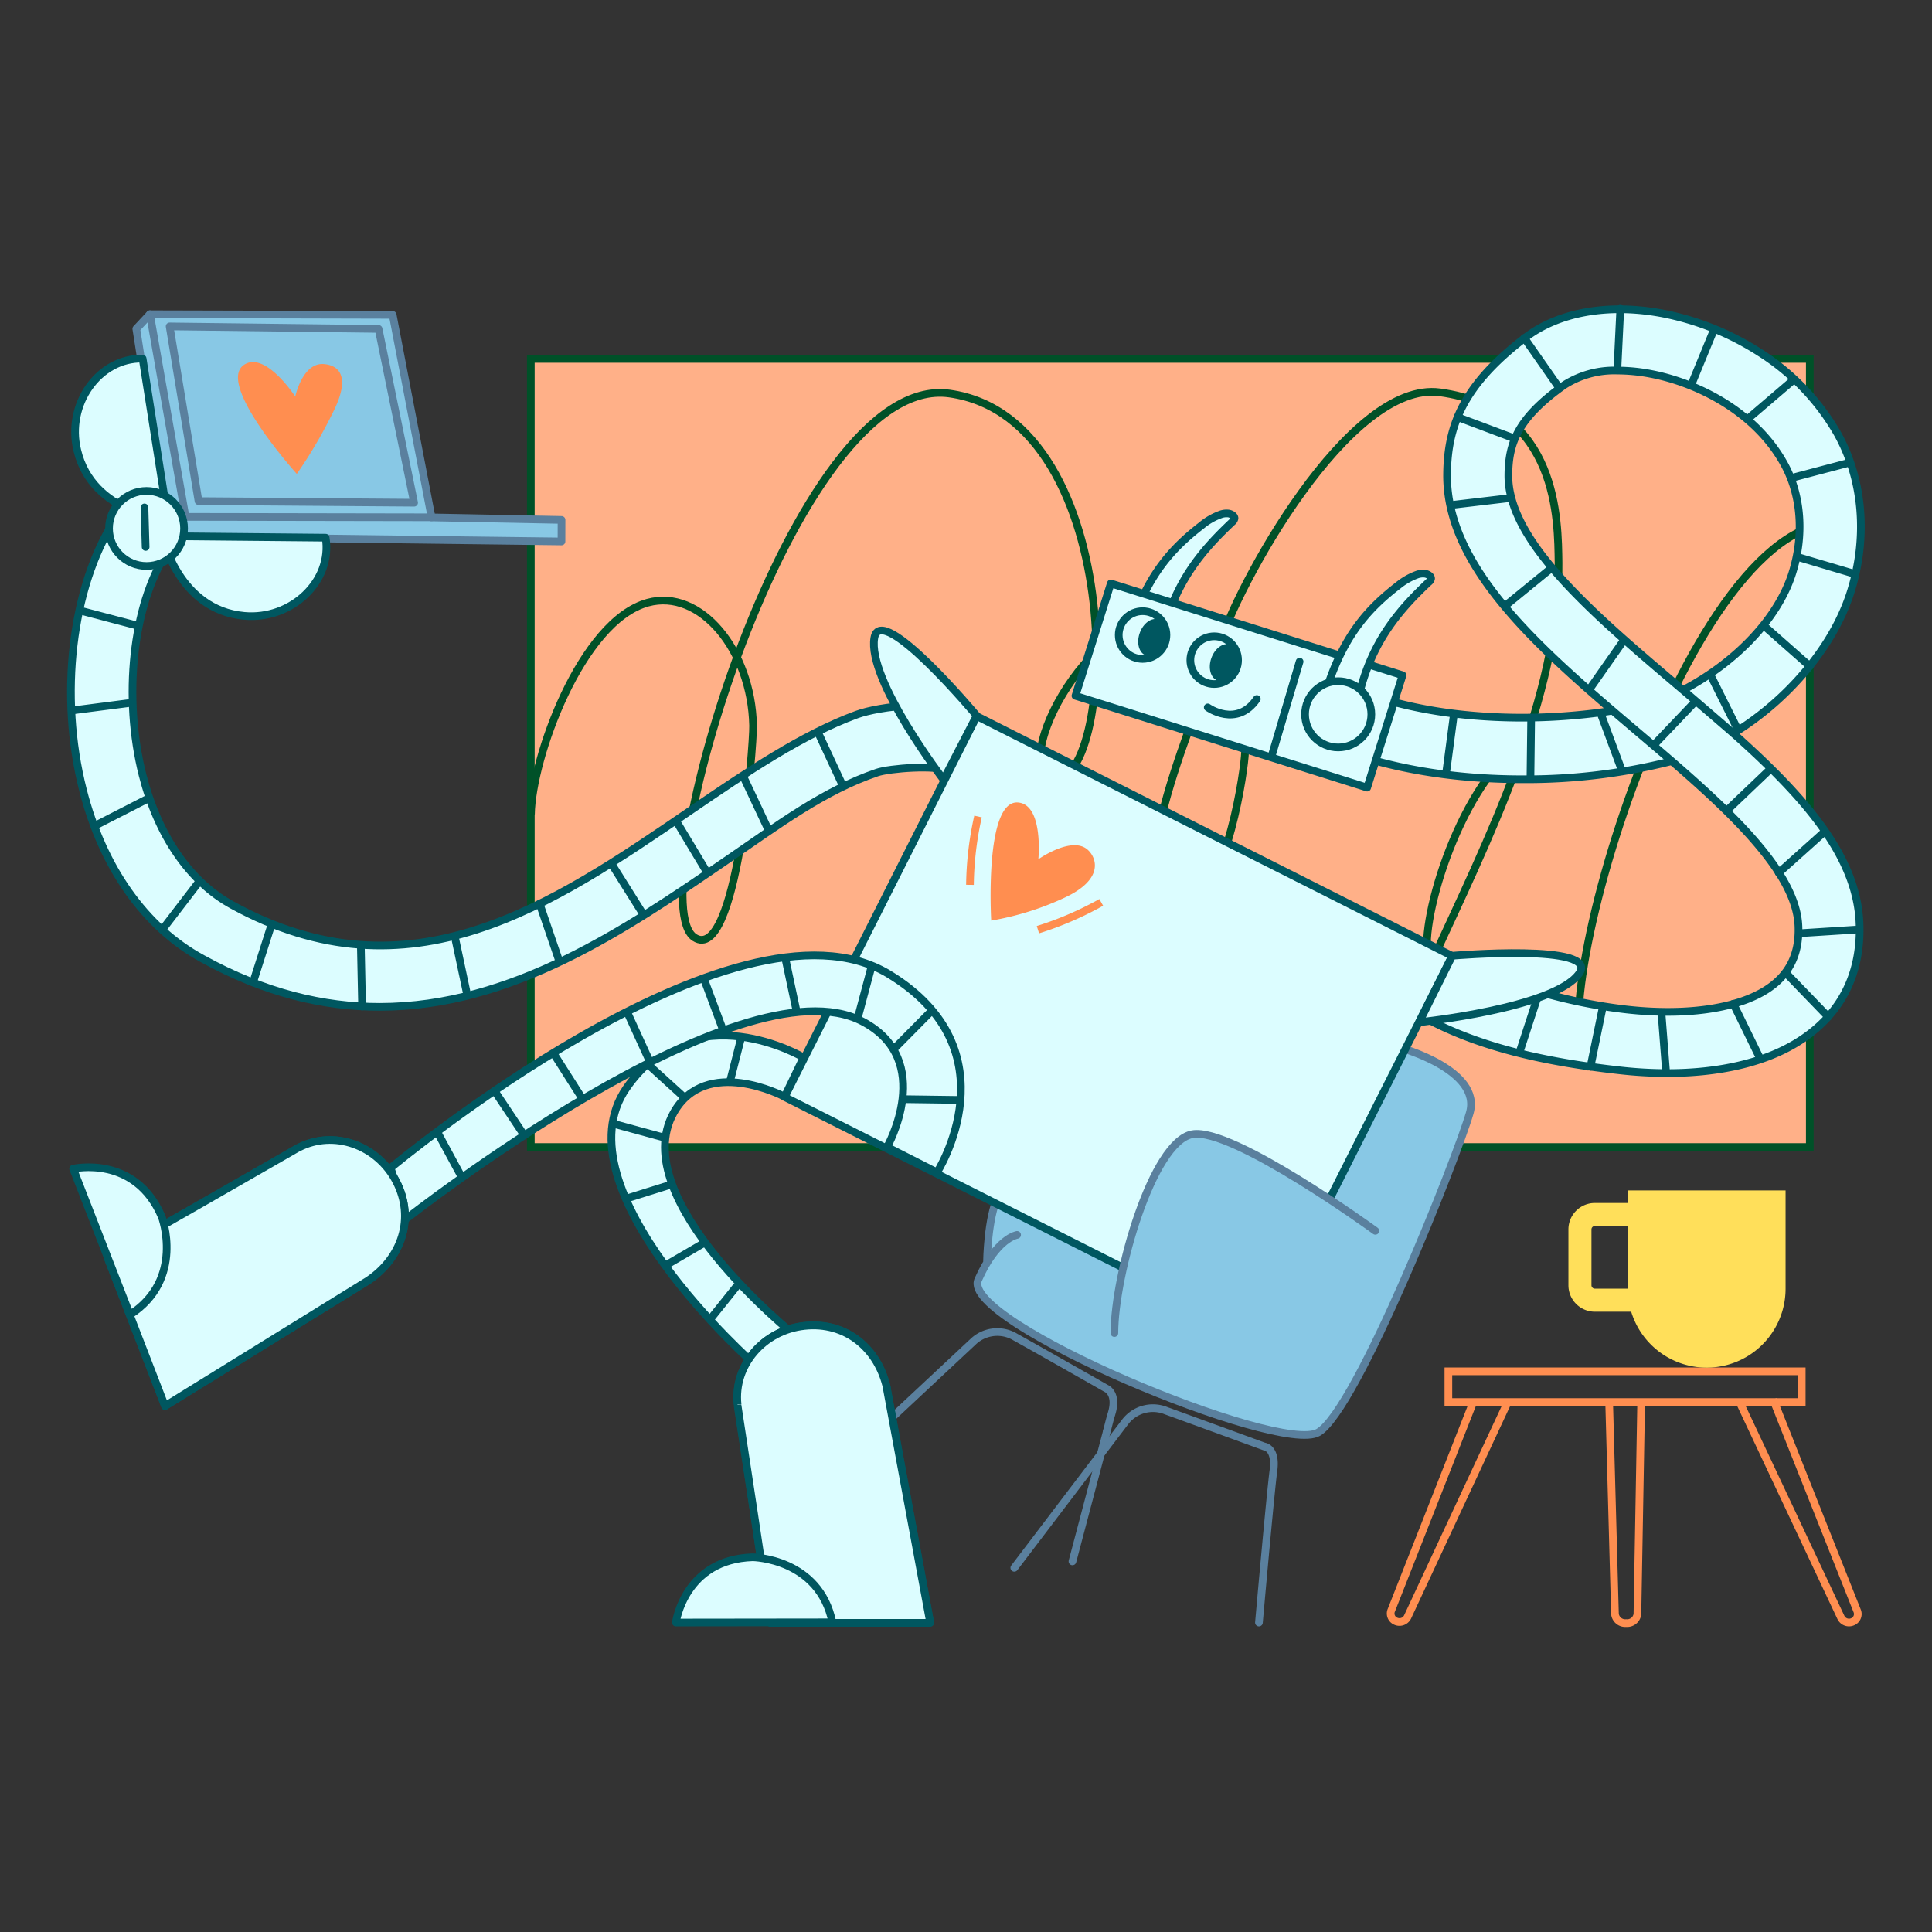 <svg xmlns="http://www.w3.org/2000/svg" viewBox="0 0 400 400"><rect x="0" y="0" width="400" height="400" fill="#333333" stroke="none"/><defs><style>.cls-1,.cls-10,.cls-14,.cls-4,.cls-5,.cls-8,.cls-9{fill:none;}.cls-1{stroke:#ff8e50;}.cls-1,.cls-10,.cls-2,.cls-3,.cls-4,.cls-5,.cls-9{stroke-miterlimit:10;}.cls-1,.cls-10,.cls-14,.cls-2,.cls-3,.cls-5,.cls-6,.cls-7,.cls-8,.cls-9{stroke-width:1.59px;}.cls-2{fill:#ffb088;}.cls-2,.cls-5{stroke:#005128;}.cls-3{fill:#ffdf5a;}.cls-3,.cls-4{stroke:#ffdf5a;}.cls-4{stroke-width:4.77px;}.cls-13,.cls-6{fill:#88c8e5;}.cls-6,.cls-8{stroke:#5a809e;}.cls-10,.cls-14,.cls-6,.cls-8{stroke-linecap:round;}.cls-14,.cls-6,.cls-7,.cls-8{stroke-linejoin:round;}.cls-7{fill:#dcfdff;}.cls-10,.cls-14,.cls-7,.cls-9{stroke:#005760;}.cls-11{fill:#ff8e50;}.cls-12{fill:#005760;}</style></defs><title>Circuit6bGrowwwKit</title><g id="Layer_1" data-name="Layer 1"><path class="cls-1" d="M339.79,290.17l-.78,44a2.13,2.13,0,0,1-2.32,1.87h0a2.14,2.14,0,0,1-2.33-1.87l-1.21-44.12"/><path class="cls-1" d="M360.07,290.09l21.07,44.78a1.86,1.86,0,0,0,2.4.91h0a1.73,1.73,0,0,0,.95-2.31l-17.37-43.72"/><path class="cls-1" d="M312.2,290.21l-20.77,44.55a1.86,1.86,0,0,1-2.41.91h0a1.73,1.73,0,0,1-.95-2.31l17.11-43.46"/><rect class="cls-2" x="109.9" y="74.31" width="264.8" height="163.17"/><rect class="cls-1" x="299.87" y="283.92" width="73.16" height="6.36"/><path class="cls-3" d="M368.89,266.82a15.54,15.54,0,1,1-31.08,0V247.26h31.08v19.56Z"/><path class="cls-4" d="M339.11,251.45h-8.93a3.09,3.09,0,0,0-3.07,3.11v11.52a3.09,3.09,0,0,0,3.07,3.11H340.7"/><path class="cls-5" d="M296.36,199.31c11.27-24.55,26.69-55.06,26.32-82.8-.12-8.57.07-31.9-24.54-35.27-18.87-2.58-42.15,40.25-45.91,52.93-3.56,12-21.88,51.32-8.19,53.86,9.14-.07,13.21-25.87,13.67-31.35.8-9.58-2.31-22.5-12.57-27.34-16.14-7.61-36.09,26.93-27.87,32.14,14.3,3.34,16.87-74.72-20.69-80-32.4-4.55-64.51,105.14-52.78,112.63,8.75,5.59,12.21-39.79,12.12-43.89-.35-15.63-10.92-28.44-21.8-25.45-13.85,3.8-24,32.22-24.19,43.84"/><path class="cls-5" d="M319.58,151.66c-13.83,3.81-24,32.22-24.16,43.84"/><path class="cls-5" d="M382,108.37C349.6,103.83,317.54,213.51,329.24,221"/><path class="cls-6" d="M204.35,261.22s.1-9.08,2.29-13.52l53.47,28.19,29.74-59s17,4.62,14.45,13.52-23.33,61.5-31.38,66.16-74.22-22.9-70.4-31.59,8.06-9.31,8.06-9.31"/><path class="cls-7" d="M315.12,161.34c-12.2,0-25-1.67-36.54-5.76l4.26-12c20.44,7.26,46.43,5.69,61.93,1.17L348.33,157A122.14,122.14,0,0,1,315.12,161.34Z"/><polygon class="cls-7" points="255.48 262.19 247.06 269.8 162.45 227.12 202.23 148.27 300.68 197.93 265.92 266.83 255.48 262.19"/><path class="cls-7" d="M162.31,227s-16.12-8.5-22.82,3.35c-10.15,18,25.23,46.23,25.23,46.23l-8.38,6s-41.27-36.35-26.61-57.36c13.86-19.86,36.63-6.29,36.63-6.29l-3.91,8.12"/><path class="cls-7" d="M184,201.66c26.18,15.86,10,41.07,10,41.07l-10.34-5.25s10.2-18-5.09-26c-25.49-13.36-94.41,40.82-94.41,40.82l-3.28-10.5S152.1,182.35,184,201.66Z"/><path class="cls-7" d="M348.62,142.78c11.21-5.93,19.53-15,22.42-24,2.56-8,1.93-16.34-1.73-22.87-6.15-11-18.29-16.76-27.6-18.52a37.08,37.08,0,0,0-6.85-.67,19.19,19.19,0,0,0-11,3c-10,7.06-11.52,12.44-11.57,18.64-.12,13.72,17.64,28.78,34.8,43.36,3.63,3.07,11.65,10,11.65,10C373,164.42,384.52,177,385,191.29c.38,10.65-4.1,19.15-13,24.58-6.75,4.14-16.06,6.3-26.81,6.3a88.12,88.12,0,0,1-9.95-.58c-14-1.57-28.64-4.42-40.78-11.17L300.75,198c10.55,5.87,23.81,9.6,36,11,12,1.35,22.43-.08,28.69-3.92,4.86-3,7.12-7.32,6.91-13.28-.45-12.38-17.23-26.62-33.46-40.39-19.4-16.47-39.46-33.5-39.29-53.17.08-10.07,3.3-18.52,16.23-28.37,6.68-5.09,16.8-7.14,28.27-5A57.34,57.34,0,0,1,364.38,73a48.3,48.3,0,0,1,16,16.69c5.38,9.59,6.38,21.61,2.74,33S370,145,359,151.76"/><path class="cls-7" d="M78.58,208.46c-11.56,0-23.78-2.86-36.71-10C30,192,21.25,179.57,17.18,163.58c-5-19.54-2.34-42,6.55-55.89l10.72,6.86c-7,10.93-9,29.8-4.94,45.89C32.7,173,39.27,182.53,48,187.34c36.83,20.27,66.36,0,94.91-19.5,12-8.2,23.33-15.81,34.45-19.89,4.63-1.7,17.46-3.43,24.76.35l-5.85,11.3c-2.42-1.25-12.05-.55-14.69.35-11,3.74-20.22,10.67-31.48,18.39C129.86,192.2,106.11,208.46,78.58,208.46Z"/><polyline class="cls-6" points="89.3 107.12 116.26 107.64 116.25 112.1 34.95 111.09 28.22 68.08 31.04 65.06"/><polygon class="cls-6" points="31.04 65.06 38.41 107.01 89.35 107.1 81.3 65.19 31.04 65.06"/><polygon class="cls-6" points="35.12 67.58 41.1 103.75 85.74 104.08 78.38 68.1 35.12 67.58"/><path class="cls-6" d="M230.72,276c0-12.08,7.84-39.63,16.13-41.17s37.9,20,37.9,20"/><path class="cls-8" d="M210,324.6l22.9-30.14a7.23,7.23,0,0,1,8.48-2.4c5.52,2,20.36,7.42,20.36,7.42s2.55.22,1.91,5-3,31.45-3,31.45"/><path class="cls-8" d="M229.18,296.27c-2.44,9.19-7.14,27-7.14,27"/><path class="cls-8" d="M184.73,293.44l16.71-15.62a7.24,7.24,0,0,1,8.76-1c5.12,2.84,18.86,10.66,18.86,10.66s2.39,1,1.06,5.27c-.32,1.05-.43,1.52-.94,3.5"/><path class="cls-7" d="M33.63,111s3.25,15.27,16.94,16.51c9.77.89,18.32-7.21,16.85-16.19Z"/><path class="cls-7" d="M34.78,107.57S19.2,106.61,16,93.25c-2.32-9.53,4.43-19.17,13.53-19Z"/><circle class="cls-7" cx="30.34" cy="109.41" r="7.77"/><path class="cls-7" d="M202.21,148.17s-19.9-23.81-21.19-16.09c-1.46,8.73,14.34,29.34,14.34,29.34Z"/><path class="cls-7" d="M300.67,197.88s30.83-2.65,26.25,3.7c-5.18,7.18-33.09,10.06-33.09,10.06Z"/><g id="_Group_" data-name="&lt;Group&gt;"><path class="cls-7" d="M22.21,260.19l11.95,30.92L76,265.29l.13-.08c7.07-4.7,9.84-13,5.9-20.58s-13-10.77-20.18-7v0C61.16,238,23.09,259.86,22.21,260.19Z"/><path class="cls-7" d="M61.85,237.59c7.21-3.73,16.24-.58,20.18,7s1.17,15.88-5.9,20.58l-.13.08L34.16,291.11,22.21,260.19c.88-.33,38.95-22.23,39.63-22.62h0"/></g><path class="cls-7" d="M26.91,272.2c11.39-7.34,6.6-20.23,6.6-20.23-5.51-13-18.37-10-18.37-10Z"/><g id="_Group_2" data-name="&lt;Group&gt;"><path class="cls-7" d="M159.45,335.92l33.14,0-8.93-48.34,0-.16c-1.82-8.29-8.53-13.85-17.06-12.94s-14.73,8.2-13.86,16.27h0C152.79,291.47,159.46,335,159.45,335.92Z"/><path class="cls-7" d="M152.71,290.79c-.87-8.07,5.34-15.35,13.86-16.27s15.24,4.65,17.06,12.94l0,.16L192.59,336l-33.14,0c0-.95-6.66-44.45-6.76-45.13h0"/></g><path class="cls-7" d="M172.34,335.89c-2.72-13.28-16.47-13.48-16.47-13.48-14.16.42-15.94,13.52-15.94,13.52Z"/><line class="cls-9" x1="186.83" y1="227.57" x2="198.65" y2="227.73"/><line class="cls-9" x1="184.89" y1="217.37" x2="192.76" y2="209.41"/><line class="cls-9" x1="180.44" y1="200.11" x2="177.57" y2="210.84"/><line class="cls-9" x1="164.93" y1="209.41" x2="162.55" y2="198.2"/><line class="cls-9" x1="145.77" y1="202.73" x2="149.66" y2="213.15"/><line class="cls-9" x1="129.86" y1="209.57" x2="134.48" y2="219.67"/><line class="cls-9" x1="114.6" y1="218.08" x2="120.56" y2="227.46"/><line class="cls-9" x1="102.35" y1="225.79" x2="108.24" y2="234.62"/><line class="cls-9" x1="90.5" y1="234.3" x2="95.75" y2="244"/><line class="cls-7" x1="146.88" y1="273.35" x2="152.61" y2="266.19"/><line class="cls-7" x1="146.01" y1="257.2" x2="137.42" y2="262.21"/><line class="cls-7" x1="138.85" y1="245.28" x2="129.71" y2="248.14"/><line class="cls-7" x1="137.66" y1="235.57" x2="126.6" y2="232.55"/><line class="cls-7" x1="141.79" y1="227.31" x2="134" y2="220.23"/><line class="cls-7" x1="151.18" y1="223.73" x2="153.56" y2="214.42"/><line class="cls-10" x1="29.91" y1="105.05" x2="30.15" y2="113.24"/><line class="cls-10" x1="16.64" y1="126.42" x2="28.57" y2="129.56"/><line class="cls-10" x1="27.15" y1="145.51" x2="14.86" y2="147.1"/><line class="cls-10" x1="20" y1="170.79" x2="30.55" y2="165.39"/><line class="cls-10" x1="41.04" y1="182.78" x2="33.73" y2="192.32"/><line class="cls-10" x1="56.26" y1="191.26" x2="52.39" y2="203.4"/><line class="cls-10" x1="74.71" y1="195.87" x2="74.97" y2="208.38"/><line class="cls-10" x1="94.16" y1="193.91" x2="96.71" y2="205.89"/><line class="cls-10" x1="111.73" y1="187.15" x2="115.71" y2="198.76"/><line class="cls-10" x1="126.68" y1="178.96" x2="133.12" y2="189.22"/><line class="cls-10" x1="140.04" y1="170.05" x2="146.25" y2="180.39"/><line class="cls-10" x1="153.93" y1="160.85" x2="158.97" y2="171.56"/><line class="cls-10" x1="169.36" y1="151.63" x2="174.47" y2="162.63"/><line class="cls-10" x1="314.66" y1="217.68" x2="318.16" y2="206.95"/><line class="cls-10" x1="329.29" y1="220.86" x2="331.76" y2="208.86"/><line class="cls-10" x1="344.01" y1="209.97" x2="344.96" y2="222.14"/><line class="cls-10" x1="358.87" y1="207.82" x2="364.36" y2="219.04"/><line class="cls-10" x1="369.77" y1="201.46" x2="378.52" y2="210.53"/><line class="cls-10" x1="373.03" y1="193.19" x2="384.16" y2="192.48"/><line class="cls-10" x1="368.26" y1="180.71" x2="377.4" y2="172.52"/><line class="cls-10" x1="366.27" y1="159.48" x2="357.68" y2="167.67"/><line class="cls-10" x1="342.89" y1="153.75" x2="350.84" y2="145.4"/><line class="cls-10" x1="329.27" y1="142.43" x2="336.11" y2="132.68"/><line class="cls-10" x1="311.72" y1="125.36" x2="321.06" y2="117.73"/><line class="cls-10" x1="300.69" y1="104.53" x2="312.36" y2="103.15"/><line class="cls-10" x1="301.75" y1="86.35" x2="313.47" y2="90.75"/><line class="cls-10" x1="322.8" y1="80.3" x2="315.59" y2="69.97"/><line class="cls-10" x1="334.86" y1="76.48" x2="335.47" y2="63.92"/><line class="cls-10" x1="350.1" y1="79.83" x2="354.87" y2="68.22"/><line class="cls-10" x1="361.82" y1="86.77" x2="371.31" y2="78.66"/><line class="cls-10" x1="370.88" y1="98.96" x2="382.54" y2="95.89"/><line class="cls-10" x1="372.26" y1="115.34" x2="383.71" y2="118.74"/><line class="cls-10" x1="365.26" y1="129.6" x2="374.7" y2="137.93"/><line class="cls-10" x1="354.08" y1="139.62" x2="359.59" y2="150.65"/><line class="cls-10" x1="335.84" y1="159.66" x2="331.39" y2="147.68"/><line class="cls-10" x1="317.01" y1="148.82" x2="316.86" y2="161.25"/><line class="cls-10" x1="299.37" y1="160.3" x2="300.99" y2="148.07"/><path class="cls-11" d="M61.45,98.12S44.62,79.46,50.53,75.53c4.42-2.93,10.6,6.58,10.6,6.58s1.49-7.11,5.94-6.73c2.46.2,5.94,1.85,1.91,9.91A97.2,97.2,0,0,1,61.45,98.12Z"/><path class="cls-11" d="M205.22,190.6s-1.48-25.08,5.58-24.45c5.28.47,4.18,11.75,4.18,11.75s7.06-5,10.31-1.88c1.79,1.7,3.25,6.08-4.93,9.86A59.46,59.46,0,0,1,205.22,190.6Z"/><path class="cls-7" d="M234.53,128.57c3.56-10.07,8.35-15.24,14.24-19.79a13.08,13.08,0,0,1,3.84-2.23,3.62,3.62,0,0,1,1.77-.23c.63.11,1.23.54,1.21,1a1.23,1.23,0,0,1-.47.74c-5.37,5.1-11.58,11.62-14.38,23.14"/><rect class="cls-7" x="224.87" y="129.74" width="63.32" height="24.39" transform="translate(458.61 354.33) rotate(-162.53)"/><line class="cls-10" x1="269.07" y1="136.98" x2="263.28" y2="156.54"/><path class="cls-7" d="M275.22,141c3.56-10.07,8.35-15.23,14.25-19.79A13.62,13.62,0,0,1,293.3,119a3.66,3.66,0,0,1,1.78-.22c.62.11,1.23.54,1.21,1a1.16,1.16,0,0,1-.48.73c-5.37,5.1-11.58,11.62-14.37,23.15"/><circle class="cls-7" cx="277.06" cy="147.89" r="6.86"/><circle class="cls-7" cx="251.39" cy="136.68" r="4.94"/><ellipse class="cls-12" cx="253.39" cy="137.19" rx="3.94" ry="2.75" transform="translate(40.02 330.84) rotate(-70.66)"/><circle class="cls-7" cx="236.56" cy="131.48" r="4.94"/><ellipse class="cls-12" cx="238.56" cy="131.99" rx="3.94" ry="2.75" transform="translate(35.01 313.37) rotate(-70.66)"/><polyline class="cls-13" points="237.6 272.79 266.48 285.24 277.27 259.85 251.71 251.05"/><path class="cls-14" d="M250.05,146.46s6,4.3,10.16-1.74"/><path class="cls-1" d="M202.49,169.05a68.17,68.17,0,0,0-1.67,14.15"/><path class="cls-1" d="M214.89,192.48A68.56,68.56,0,0,0,228,186.83"/></g></svg>